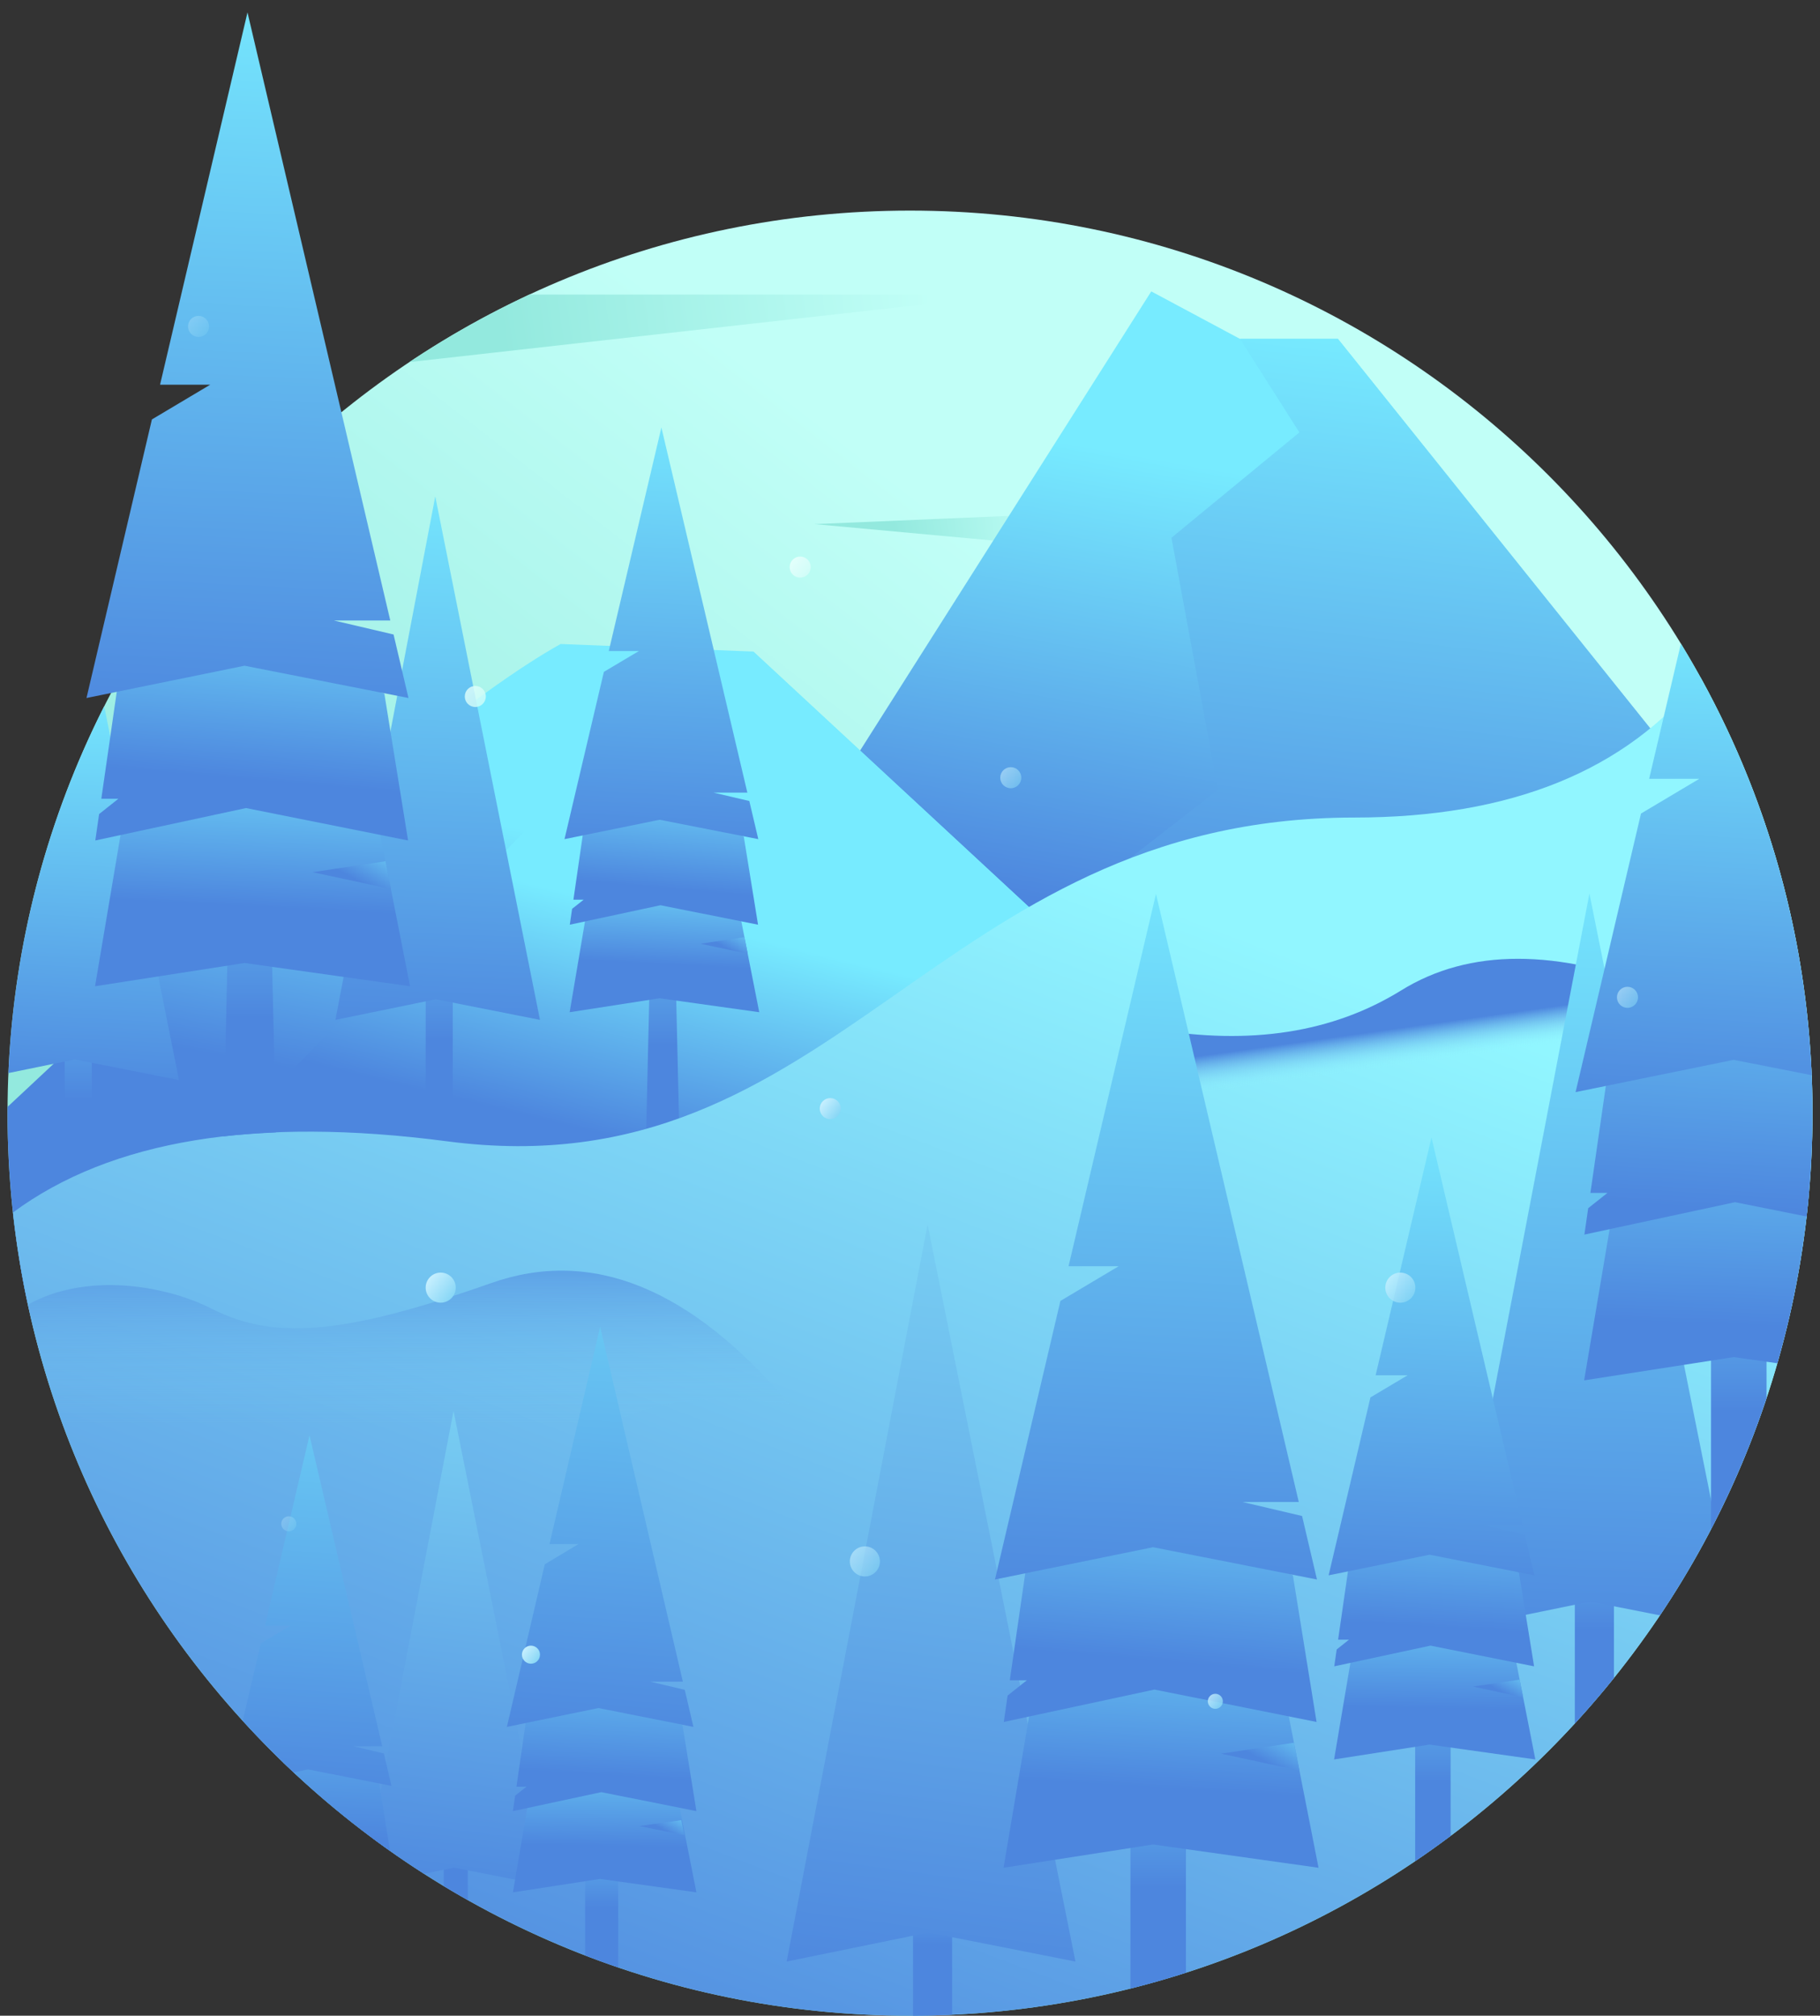 <svg width="121" height="134" viewBox="0 0 121 134" fill="none" xmlns="http://www.w3.org/2000/svg">
<rect x="0" y="0" width="121" height="134" fill="#333333" stroke="none"/>
<path d="M60.5 134C93.637 134 120.5 107.137 120.5 74C120.5 40.863 93.637 14 60.5 14C27.363 14 0.5 40.863 0.5 74C0.5 107.137 27.363 134 60.5 134Z" fill="url(#paint0_linear_1054_2326)"/>
<path fill-rule="evenodd" clip-rule="evenodd" d="M27.217 24.071C29.747 22.381 32.413 20.878 35.194 19.582H67.268L27.217 24.071Z" fill="url(#paint1_linear_1054_2326)"/>
<path fill-rule="evenodd" clip-rule="evenodd" d="M77.329 33.884C76.867 33.884 69.14 34.203 54.15 34.842L89.856 38.126C81.968 35.298 77.792 33.884 77.329 33.884Z" fill="url(#paint2_linear_1054_2326)"/>
<path fill-rule="evenodd" clip-rule="evenodd" d="M54.553 54.041L76.54 19.371L82.438 22.528H88.95L116.794 57.252L80.975 68.037L52.552 59.783L54.553 54.041Z" fill="url(#paint3_linear_1054_2326)"/>
<path fill-rule="evenodd" clip-rule="evenodd" d="M68.125 62.492L80.975 52.506L77.882 35.749L86.388 28.746L82.438 22.528H88.95L116.794 57.252L80.975 68.037L68.125 62.492Z" fill="url(#paint4_linear_1054_2326)"/>
<path fill-rule="evenodd" clip-rule="evenodd" d="M0.501 73.583C18.473 56.715 30.729 46.459 37.269 42.812L50.081 43.313L75.431 66.809L43.067 86.598H1.825C0.957 82.536 0.5 78.322 0.5 74C0.5 73.861 0.5 73.722 0.501 73.583Z" fill="url(#paint5_linear_1054_2326)"/>
<path fill-rule="evenodd" clip-rule="evenodd" d="M1.825 86.598C1.64 85.731 1.473 84.858 1.326 83.978L9.069 81.796L37.126 52.952L50.081 43.312L75.431 66.809L43.067 86.598H1.825Z" fill="url(#paint6_linear_1054_2326)"/>
<path fill-rule="evenodd" clip-rule="evenodd" d="M43.191 65.263H44.93L45.17 75.576H42.95L43.191 65.263Z" fill="url(#paint7_linear_1054_2326)"/>
<path fill-rule="evenodd" clip-rule="evenodd" d="M37.873 67.291L43.855 66.363L50.477 67.291L49.145 60.532C45.618 59.488 43.855 58.966 43.855 58.966C43.855 58.966 42.216 59.641 38.937 60.992L37.873 67.291Z" fill="url(#paint8_linear_1054_2326)"/>
<path fill-rule="evenodd" clip-rule="evenodd" d="M49.712 63.41L49.493 62.301L46.572 62.739L49.712 63.41Z" fill="url(#paint9_linear_1054_2326)"/>
<path fill-rule="evenodd" clip-rule="evenodd" d="M37.883 61.472L43.911 60.178L50.397 61.472L49.449 55.612L43.911 53.268L38.806 55.088L38.123 59.808H38.806L38.035 60.418L37.883 61.472Z" fill="url(#paint10_linear_1054_2326)"/>
<path fill-rule="evenodd" clip-rule="evenodd" d="M37.53 55.784L43.854 54.496L50.414 55.784L49.817 53.249L47.43 52.69H49.686L43.972 28.415L40.474 43.278H42.479L40.148 44.664L37.53 55.784Z" fill="url(#paint11_linear_1054_2326)"/>
<path fill-rule="evenodd" clip-rule="evenodd" d="M4.3 68.6H6.1V79.6H4.3V68.6Z" fill="url(#paint12_linear_1054_2326)"/>
<path fill-rule="evenodd" clip-rule="evenodd" d="M6.929 46.951L11.9 71.8L4.976 70.43L0.558 71.336C0.94 62.592 3.194 54.333 6.929 46.951Z" fill="url(#paint13_linear_1054_2326)"/>
<path fill-rule="evenodd" clip-rule="evenodd" d="M28.3 64.6H30.1V75.6H28.3V64.6Z" fill="url(#paint14_linear_1054_2326)"/>
<path fill-rule="evenodd" clip-rule="evenodd" d="M22.3 67.8L28.976 66.429L35.9 67.8L28.938 33L22.3 67.8Z" fill="url(#paint15_linear_1054_2326)"/>
<path fill-rule="evenodd" clip-rule="evenodd" d="M0.859 80.606C7.384 75.781 17.008 74.204 29.732 75.873C55.754 79.288 62.013 54.349 90.04 54.349C100.432 54.349 108.103 51.242 113.055 45.029C117.8 53.618 120.5 63.494 120.5 74C120.5 107.137 93.637 134 60.5 134C29.595 134 4.148 110.635 0.859 80.606Z" fill="url(#paint16_linear_1054_2326)"/>
<path fill-rule="evenodd" clip-rule="evenodd" d="M1.854 86.734C5.684 84.572 10.957 85.417 14.056 86.992C18.113 89.053 22.617 88.837 32.651 85.298C39.34 82.938 45.95 85.623 52.482 93.353C45.346 92.352 40.527 93.595 38.026 97.082C34.273 102.313 29.205 103.188 19.014 101.867C13.373 101.136 10.535 102.992 9.052 104.891C5.723 99.357 3.261 93.242 1.854 86.734H1.854Z" fill="url(#paint17_linear_1054_2326)"/>
<path fill-rule="evenodd" clip-rule="evenodd" d="M110.619 65.842C103.503 63.037 97.681 63.037 93.151 65.842C88.621 68.647 83.133 69.503 76.685 68.412L77.767 77.101L113.148 76.259L110.619 65.842Z" fill="url(#paint18_linear_1054_2326)"/>
<path fill-rule="evenodd" clip-rule="evenodd" d="M107.3 111.55C106.467 112.588 105.599 113.597 104.7 114.576V104H107.3V111.55Z" fill="url(#paint19_linear_1054_2326)"/>
<path fill-rule="evenodd" clip-rule="evenodd" d="M114.039 101.114C112.938 103.284 111.709 105.378 110.361 107.385L105.724 106.47L96.3 108.4L105.671 59.4L114.039 101.114Z" fill="url(#paint20_linear_1054_2326)"/>
<path fill-rule="evenodd" clip-rule="evenodd" d="M63.3 133.936C62.438 133.975 61.571 133.997 60.7 134V126H63.3V133.936Z" fill="url(#paint21_linear_1054_2326)"/>
<path fill-rule="evenodd" clip-rule="evenodd" d="M52.3 130.4L61.724 128.47L71.5 130.4L61.671 81.4L52.3 130.4Z" fill="url(#paint22_linear_1054_2326)"/>
<path fill-rule="evenodd" clip-rule="evenodd" d="M31.1 126.316C30.561 126.012 30.028 125.701 29.5 125.382V122.6H31.1V126.316Z" fill="url(#paint23_linear_1054_2326)"/>
<path fill-rule="evenodd" clip-rule="evenodd" d="M24.719 122.168L30.152 93.8L36.5 125.4L30.186 124.156L28.187 124.565C27.002 123.806 25.845 123.006 24.719 122.168H24.719Z" fill="url(#paint24_linear_1054_2326)"/>
<path fill-rule="evenodd" clip-rule="evenodd" d="M117.445 92.955C116.441 95.972 115.204 98.882 113.755 101.665V88.386H117.445V92.955V92.955Z" fill="url(#paint25_linear_1054_2326)"/>
<path fill-rule="evenodd" clip-rule="evenodd" d="M120.262 79.384C119.918 83.249 119.208 87.008 118.166 90.626L115.259 90.218L105.319 91.764L107.088 81.274L115.259 77.9L120.262 79.384Z" fill="url(#paint26_linear_1054_2326)"/>
<path fill-rule="evenodd" clip-rule="evenodd" d="M120.403 70.554C120.467 71.694 120.5 72.843 120.5 74C120.5 76.323 120.368 78.615 120.111 80.87L115.353 79.919L105.336 82.073L105.589 80.318L106.87 79.301H105.736L106.87 71.442L115.353 68.411L120.403 70.554Z" fill="url(#paint27_linear_1054_2326)"/>
<path fill-rule="evenodd" clip-rule="evenodd" d="M111.752 42.787C116.892 51.208 120.015 60.996 120.448 71.478L115.258 70.456L104.75 72.602L109.099 54.083L112.972 51.776H109.641L111.752 42.787Z" fill="url(#paint28_linear_1054_2326)"/>
<path fill-rule="evenodd" clip-rule="evenodd" d="M96.442 122.048C95.671 122.626 94.885 123.186 94.085 123.727V114.806H96.442V122.048Z" fill="url(#paint29_linear_1054_2326)"/>
<path fill-rule="evenodd" clip-rule="evenodd" d="M88.695 116.964L95.046 115.976L102.075 116.964L100.661 109.774C96.918 108.664 95.046 108.109 95.046 108.109C95.046 108.109 93.306 108.827 89.826 110.264L88.695 116.964Z" fill="url(#paint30_linear_1054_2326)"/>
<path fill-rule="evenodd" clip-rule="evenodd" d="M101.263 112.835L101.032 111.656L97.931 112.121L101.263 112.835Z" fill="url(#paint31_linear_1054_2326)"/>
<path fill-rule="evenodd" clip-rule="evenodd" d="M88.706 110.774L95.106 109.398L101.991 110.774L100.984 104.542L95.106 102.048L89.686 103.984L88.962 109.003H89.686L88.868 109.653L88.706 110.774Z" fill="url(#paint32_linear_1054_2326)"/>
<path fill-rule="evenodd" clip-rule="evenodd" d="M88.332 104.725L95.045 103.355L102.009 104.725L101.375 102.029L98.841 101.434H101.236L95.17 75.616L91.457 91.424H93.585L91.111 92.897L88.332 104.725Z" fill="url(#paint33_linear_1054_2326)"/>
<path fill-rule="evenodd" clip-rule="evenodd" d="M18.844 117.183L20.525 116.58L25.211 118.577L25.929 123.046C23.418 121.273 21.05 119.312 18.844 117.183Z" fill="url(#paint34_linear_1054_2326)"/>
<path fill-rule="evenodd" clip-rule="evenodd" d="M16.137 114.398L17.34 109.252L19.313 108.072H17.616L20.576 95.413L25.411 116.088H23.503L25.522 116.564L26.027 118.723L20.477 117.626L19.517 117.823C18.345 116.727 17.218 115.584 16.137 114.398Z" fill="url(#paint35_linear_1054_2326)"/>
<path fill-rule="evenodd" clip-rule="evenodd" d="M41.1 130.794C40.36 130.542 39.627 130.275 38.9 129.994V124H41.1V130.794Z" fill="url(#paint36_linear_1054_2326)"/>
<path fill-rule="evenodd" clip-rule="evenodd" d="M34.1 125.8L39.891 124.908L46.3 125.8L45.011 119.305C41.597 118.302 39.891 117.8 39.891 117.8C39.891 117.8 38.304 118.449 35.131 119.747L34.1 125.8Z" fill="url(#paint37_linear_1054_2326)"/>
<path fill-rule="evenodd" clip-rule="evenodd" d="M45.5 122L45.291 121L42.5 121.394L45.5 122Z" fill="url(#paint38_linear_1054_2326)"/>
<path fill-rule="evenodd" clip-rule="evenodd" d="M34.1 120.4L39.977 119.139L46.3 120.4L45.376 114.686L39.977 112.4L35 114.175L34.335 118.777H35L34.248 119.372L34.1 120.4Z" fill="url(#paint39_linear_1054_2326)"/>
<path fill-rule="evenodd" clip-rule="evenodd" d="M33.7 114.8L39.786 113.548L46.1 114.8L45.526 112.336L43.228 111.793H45.399L39.9 88.2L36.533 102.646H38.463L36.219 103.992L33.7 114.8Z" fill="url(#paint40_linear_1054_2326)"/>
<path fill-rule="evenodd" clip-rule="evenodd" d="M78.845 131.144C77.631 131.533 76.401 131.885 75.155 132.198V120.786H78.845V131.144Z" fill="url(#paint41_linear_1054_2326)"/>
<path fill-rule="evenodd" clip-rule="evenodd" d="M66.719 124.165L76.659 122.618L87.661 124.165L85.448 112.908C79.589 111.17 76.659 110.3 76.659 110.3C76.659 110.3 73.936 111.425 68.488 113.675L66.719 124.165Z" fill="url(#paint42_linear_1054_2326)"/>
<path fill-rule="evenodd" clip-rule="evenodd" d="M86.391 117.701L86.028 115.854L81.174 116.582L86.391 117.701Z" fill="url(#paint43_linear_1054_2326)"/>
<path fill-rule="evenodd" clip-rule="evenodd" d="M66.736 114.472L76.753 112.319L87.529 114.472L85.954 104.715L76.753 100.811L68.27 103.842L67.135 111.701H68.27L66.989 112.718L66.736 114.472Z" fill="url(#paint44_linear_1054_2326)"/>
<path fill-rule="evenodd" clip-rule="evenodd" d="M66.15 105.002L76.658 102.856L87.557 105.002L86.566 100.78L82.599 99.849H86.347L76.854 59.424L71.041 84.176H74.373L70.499 86.483L66.15 105.002Z" fill="url(#paint45_linear_1054_2326)"/>
<path fill-rule="evenodd" clip-rule="evenodd" d="M15.155 62.185H18.045L18.351 75.278C17.549 75.32 16.904 75.359 16.418 75.396C15.931 75.433 15.412 75.482 14.862 75.543L15.155 62.185Z" fill="url(#paint46_linear_1054_2326)"/>
<path fill-rule="evenodd" clip-rule="evenodd" d="M6.319 65.564L16.259 64.018L27.261 65.564L25.048 54.308C19.189 52.569 16.259 51.7 16.259 51.7C16.259 51.7 13.536 52.825 8.088 55.075L6.319 65.564Z" fill="url(#paint47_linear_1054_2326)"/>
<path fill-rule="evenodd" clip-rule="evenodd" d="M25.991 59.101L25.628 57.254L20.774 57.982L25.991 59.101Z" fill="url(#paint48_linear_1054_2326)"/>
<path fill-rule="evenodd" clip-rule="evenodd" d="M6.336 55.873L16.353 53.719L27.13 55.873L25.554 46.115L16.353 42.211L7.87 45.242L6.736 53.101H7.87L6.589 54.118L6.336 55.873Z" fill="url(#paint49_linear_1054_2326)"/>
<path fill-rule="evenodd" clip-rule="evenodd" d="M5.75 46.402L16.258 44.256L27.157 46.402L26.166 42.18L22.199 41.249H25.947L16.454 0.824L10.641 25.576H13.973L10.099 27.883L5.75 46.402Z" fill="url(#paint50_linear_1054_2326)"/>
<path d="M55.2 74.4C55.587 74.4 55.9 74.087 55.9 73.7C55.9 73.313 55.587 73 55.2 73C54.813 73 54.5 73.313 54.5 73.7C54.5 74.087 54.813 74.4 55.2 74.4Z" fill="url(#paint51_linear_1054_2326)"/>
<path opacity="0.3" d="M13.2 22.4C13.587 22.4 13.9 22.087 13.9 21.7C13.9 21.313 13.587 21 13.2 21C12.813 21 12.5 21.313 12.5 21.7C12.5 22.087 12.813 22.4 13.2 22.4Z" fill="url(#paint52_linear_1054_2326)"/>
<path opacity="0.56" d="M67.2 52.4C67.587 52.4 67.9 52.087 67.9 51.7C67.9 51.313 67.587 51 67.2 51C66.813 51 66.5 51.313 66.5 51.7C66.5 52.087 66.813 52.4 67.2 52.4Z" fill="url(#paint53_linear_1054_2326)"/>
<path opacity="0.56" d="M108.2 67C108.587 67 108.9 66.687 108.9 66.3C108.9 65.913 108.587 65.6 108.2 65.6C107.813 65.6 107.5 65.913 107.5 66.3C107.5 66.687 107.813 67 108.2 67Z" fill="url(#paint54_linear_1054_2326)"/>
<path d="M53.2 38.4C53.587 38.4 53.9 38.087 53.9 37.7C53.9 37.313 53.587 37 53.2 37C52.813 37 52.5 37.313 52.5 37.7C52.5 38.087 52.813 38.4 53.2 38.4Z" fill="url(#paint55_linear_1054_2326)"/>
<path opacity="0.8" d="M31.6 47C31.987 47 32.3 46.687 32.3 46.3C32.3 45.913 31.987 45.6 31.6 45.6C31.213 45.6 30.9 45.913 30.9 46.3C30.9 46.687 31.213 47 31.6 47Z" fill="url(#paint56_linear_1054_2326)"/>
<path opacity="0.8" d="M93.1 86.6C93.652 86.6 94.1 86.152 94.1 85.6C94.1 85.048 93.652 84.6 93.1 84.6C92.548 84.6 92.1 85.048 92.1 85.6C92.1 86.152 92.548 86.6 93.1 86.6Z" fill="url(#paint57_linear_1054_2326)"/>
<path opacity="0.8" d="M80.8 113.6C81.076 113.6 81.3 113.376 81.3 113.1C81.3 112.824 81.076 112.6 80.8 112.6C80.524 112.6 80.3 112.824 80.3 113.1C80.3 113.376 80.524 113.6 80.8 113.6Z" fill="url(#paint58_linear_1054_2326)"/>
<path opacity="0.3" d="M19.2 101.8C19.476 101.8 19.7 101.576 19.7 101.3C19.7 101.024 19.476 100.8 19.2 100.8C18.924 100.8 18.7 101.024 18.7 101.3C18.7 101.576 18.924 101.8 19.2 101.8Z" fill="url(#paint59_linear_1054_2326)"/>
<path opacity="0.6" d="M57.5 104.8C58.052 104.8 58.5 104.353 58.5 103.8C58.5 103.248 58.052 102.8 57.5 102.8C56.948 102.8 56.5 103.248 56.5 103.8C56.5 104.353 56.948 104.8 57.5 104.8Z" fill="url(#paint60_linear_1054_2326)"/>
<path d="M29.3 86.6C29.852 86.6 30.3 86.152 30.3 85.6C30.3 85.048 29.852 84.6 29.3 84.6C28.748 84.6 28.3 85.048 28.3 85.6C28.3 86.152 28.748 86.6 29.3 86.6Z" fill="url(#paint61_linear_1054_2326)"/>
<path d="M35.3 110.6C35.631 110.6 35.9 110.331 35.9 110C35.9 109.669 35.631 109.4 35.3 109.4C34.969 109.4 34.7 109.669 34.7 110C34.7 110.331 34.969 110.6 35.3 110.6Z" fill="url(#paint62_linear_1054_2326)"/>
<defs>
<linearGradient id="paint0_linear_1054_2326" x1="54.671" y1="27.699" x2="18.703" y2="74" gradientUnits="userSpaceOnUse">
<stop stop-color="#C1FFF7"/>
<stop offset="1" stop-color="#93E9DE"/>
</linearGradient>
<linearGradient id="paint1_linear_1054_2326" x1="62.222" y1="21.773" x2="33.893" y2="25.927" gradientUnits="userSpaceOnUse">
<stop stop-color="#C1FFF7"/>
<stop offset="1" stop-color="#93E9DE"/>
</linearGradient>
<linearGradient id="paint2_linear_1054_2326" x1="70.269" y1="35.982" x2="59.807" y2="37.582" gradientUnits="userSpaceOnUse">
<stop stop-color="#C1FFF7"/>
<stop offset="1" stop-color="#93E9DE"/>
</linearGradient>
<linearGradient id="paint3_linear_1054_2326" x1="86.537" y1="32.156" x2="81.256" y2="61.935" gradientUnits="userSpaceOnUse">
<stop stop-color="#77EBFF"/>
<stop offset="1" stop-color="#4D86DE"/>
</linearGradient>
<linearGradient id="paint4_linear_1054_2326" x1="93.909" y1="22.381" x2="88.676" y2="67.92" gradientUnits="userSpaceOnUse">
<stop stop-color="#77EBFF"/>
<stop offset="1" stop-color="#4D86DE"/>
</linearGradient>
<linearGradient id="paint5_linear_1054_2326" x1="40.197" y1="56.1" x2="36.858" y2="74.257" gradientUnits="userSpaceOnUse">
<stop stop-color="#77EBFF"/>
<stop offset="1" stop-color="#4D86DE"/>
</linearGradient>
<linearGradient id="paint6_linear_1054_2326" x1="40.909" y1="60.091" x2="37.349" y2="74.749" gradientUnits="userSpaceOnUse">
<stop stop-color="#77EBFF"/>
<stop offset="1" stop-color="#4D86DE"/>
</linearGradient>
<linearGradient id="paint7_linear_1054_2326" x1="44.06" y1="53.643" x2="44.06" y2="69.504" gradientUnits="userSpaceOnUse">
<stop stop-color="#77EBFF"/>
<stop offset="1" stop-color="#4D86DE"/>
</linearGradient>
<linearGradient id="paint8_linear_1054_2326" x1="44.678" y1="56.593" x2="44.282" y2="64.117" gradientUnits="userSpaceOnUse">
<stop stop-color="#77EBFF"/>
<stop offset="1" stop-color="#4D86DE"/>
</linearGradient>
<linearGradient id="paint9_linear_1054_2326" x1="51.585" y1="62.07" x2="50.448" y2="64.186" gradientUnits="userSpaceOnUse">
<stop stop-color="#77EBFF"/>
<stop offset="1" stop-color="#4D86DE"/>
</linearGradient>
<linearGradient id="paint10_linear_1054_2326" x1="45.069" y1="49.671" x2="44.246" y2="59.059" gradientUnits="userSpaceOnUse">
<stop stop-color="#77EBFF"/>
<stop offset="1" stop-color="#4D86DE"/>
</linearGradient>
<linearGradient id="paint11_linear_1054_2326" x1="44.057" y1="26.347" x2="42.479" y2="57.55" gradientUnits="userSpaceOnUse">
<stop stop-color="#77EBFF"/>
<stop offset="1" stop-color="#4D86DE"/>
</linearGradient>
<linearGradient id="paint12_linear_1054_2326" x1="5.2" y1="56.207" x2="5.2" y2="73.123" gradientUnits="userSpaceOnUse">
<stop stop-color="#77EBFF"/>
<stop offset="1" stop-color="#4D86DE"/>
</linearGradient>
<linearGradient id="paint13_linear_1054_2326" x1="6.299" y1="45.074" x2="4.91" y2="73.405" gradientUnits="userSpaceOnUse">
<stop stop-color="#77EBFF"/>
<stop offset="1" stop-color="#4D86DE"/>
</linearGradient>
<linearGradient id="paint14_linear_1054_2326" x1="29.2" y1="52.207" x2="29.2" y2="69.123" gradientUnits="userSpaceOnUse">
<stop stop-color="#77EBFF"/>
<stop offset="1" stop-color="#4D86DE"/>
</linearGradient>
<linearGradient id="paint15_linear_1054_2326" x1="29.162" y1="30.372" x2="27.495" y2="70.064" gradientUnits="userSpaceOnUse">
<stop stop-color="#77EBFF"/>
<stop offset="1" stop-color="#4D86DE"/>
</linearGradient>
<linearGradient id="paint16_linear_1054_2326" x1="104.001" y1="70.257" x2="72.105" y2="154.253" gradientUnits="userSpaceOnUse">
<stop stop-color="#91F6FF"/>
<stop offset="1" stop-color="#4D86DE"/>
</linearGradient>
<linearGradient id="paint17_linear_1054_2326" x1="24.437" y1="94.68" x2="24.437" y2="81.291" gradientUnits="userSpaceOnUse">
<stop stop-color="#78CEF3" stop-opacity="0"/>
<stop offset="1" stop-color="#4D86DE"/>
</linearGradient>
<linearGradient id="paint18_linear_1054_2326" x1="92.975" y1="70.832" x2="92.635" y2="68.401" gradientUnits="userSpaceOnUse">
<stop stop-color="#91F6FF" stop-opacity="0"/>
<stop offset="1" stop-color="#4D86DE"/>
</linearGradient>
<linearGradient id="paint19_linear_1054_2326" x1="106" y1="92.085" x2="106" y2="108.349" gradientUnits="userSpaceOnUse">
<stop stop-color="#77EBFF"/>
<stop offset="1" stop-color="#4D86DE"/>
</linearGradient>
<linearGradient id="paint20_linear_1054_2326" x1="105.239" y1="55.699" x2="103.064" y2="111.598" gradientUnits="userSpaceOnUse">
<stop stop-color="#77EBFF"/>
<stop offset="1" stop-color="#4D86DE"/>
</linearGradient>
<linearGradient id="paint21_linear_1054_2326" x1="62" y1="116.987" x2="62" y2="129.289" gradientUnits="userSpaceOnUse">
<stop stop-color="#77EBFF"/>
<stop offset="1" stop-color="#4D86DE"/>
</linearGradient>
<linearGradient id="paint22_linear_1054_2326" x1="62.798" y1="77.935" x2="55.282" y2="132.802" gradientUnits="userSpaceOnUse">
<stop stop-color="#7BD3F4"/>
<stop offset="1" stop-color="#4D86DE"/>
</linearGradient>
<linearGradient id="paint23_linear_1054_2326" x1="30.3" y1="118.414" x2="30.3" y2="124.128" gradientUnits="userSpaceOnUse">
<stop stop-color="#77EBFF"/>
<stop offset="1" stop-color="#4D86DE"/>
</linearGradient>
<linearGradient id="paint24_linear_1054_2326" x1="31.108" y1="91.566" x2="26.491" y2="126.993" gradientUnits="userSpaceOnUse">
<stop stop-color="#7BD3F4"/>
<stop offset="1" stop-color="#4D86DE"/>
</linearGradient>
<linearGradient id="paint25_linear_1054_2326" x1="115.6" y1="73.424" x2="115.6" y2="93.846" gradientUnits="userSpaceOnUse">
<stop stop-color="#77EBFF"/>
<stop offset="1" stop-color="#4D86DE"/>
</linearGradient>
<linearGradient id="paint26_linear_1054_2326" x1="113.387" y1="63.358" x2="112.464" y2="87.998" gradientUnits="userSpaceOnUse">
<stop stop-color="#77EBFF"/>
<stop offset="1" stop-color="#4D86DE"/>
</linearGradient>
<linearGradient id="paint27_linear_1054_2326" x1="114.044" y1="51.027" x2="112.176" y2="80.285" gradientUnits="userSpaceOnUse">
<stop stop-color="#77EBFF"/>
<stop offset="1" stop-color="#4D86DE"/>
</linearGradient>
<linearGradient id="paint28_linear_1054_2326" x1="112.729" y1="40.535" x2="110.806" y2="74.514" gradientUnits="userSpaceOnUse">
<stop stop-color="#77EBFF"/>
<stop offset="1" stop-color="#4D86DE"/>
</linearGradient>
<linearGradient id="paint29_linear_1054_2326" x1="95.264" y1="104.755" x2="95.264" y2="118.474" gradientUnits="userSpaceOnUse">
<stop stop-color="#77EBFF"/>
<stop offset="1" stop-color="#4D86DE"/>
</linearGradient>
<linearGradient id="paint30_linear_1054_2326" x1="95.385" y1="103.105" x2="95.199" y2="113.567" gradientUnits="userSpaceOnUse">
<stop stop-color="#77EBFF"/>
<stop offset="1" stop-color="#4D86DE"/>
</linearGradient>
<linearGradient id="paint31_linear_1054_2326" x1="103.252" y1="111.407" x2="102.045" y2="113.655" gradientUnits="userSpaceOnUse">
<stop stop-color="#77EBFF"/>
<stop offset="1" stop-color="#4D86DE"/>
</linearGradient>
<linearGradient id="paint32_linear_1054_2326" x1="96.318" y1="93.677" x2="95.452" y2="108.181" gradientUnits="userSpaceOnUse">
<stop stop-color="#77EBFF"/>
<stop offset="1" stop-color="#4D86DE"/>
</linearGradient>
<linearGradient id="paint33_linear_1054_2326" x1="95.26" y1="73.417" x2="93.585" y2="106.603" gradientUnits="userSpaceOnUse">
<stop stop-color="#77EBFF"/>
<stop offset="1" stop-color="#4D86DE"/>
</linearGradient>
<linearGradient id="paint34_linear_1054_2326" x1="22.903" y1="101.596" x2="22.016" y2="122.256" gradientUnits="userSpaceOnUse">
<stop stop-color="#77EBFF"/>
<stop offset="1" stop-color="#4D86DE"/>
</linearGradient>
<linearGradient id="paint35_linear_1054_2326" x1="21.42" y1="81.506" x2="18.637" y2="120.115" gradientUnits="userSpaceOnUse">
<stop stop-color="#77EBFF"/>
<stop offset="1" stop-color="#4D86DE"/>
</linearGradient>
<linearGradient id="paint36_linear_1054_2326" x1="40" y1="116.345" x2="40" y2="126.794" gradientUnits="userSpaceOnUse">
<stop stop-color="#77EBFF"/>
<stop offset="1" stop-color="#4D86DE"/>
</linearGradient>
<linearGradient id="paint37_linear_1054_2326" x1="40.2" y1="113.435" x2="40.033" y2="122.715" gradientUnits="userSpaceOnUse">
<stop stop-color="#77EBFF"/>
<stop offset="1" stop-color="#4D86DE"/>
</linearGradient>
<linearGradient id="paint38_linear_1054_2326" x1="47.29" y1="120.869" x2="46.176" y2="122.824" gradientUnits="userSpaceOnUse">
<stop stop-color="#77EBFF"/>
<stop offset="1" stop-color="#4D86DE"/>
</linearGradient>
<linearGradient id="paint39_linear_1054_2326" x1="41.09" y1="104.761" x2="40.298" y2="118.018" gradientUnits="userSpaceOnUse">
<stop stop-color="#77EBFF"/>
<stop offset="1" stop-color="#4D86DE"/>
</linearGradient>
<linearGradient id="paint40_linear_1054_2326" x1="40.411" y1="72.331" x2="36.924" y2="116.36" gradientUnits="userSpaceOnUse">
<stop stop-color="#77EBFF"/>
<stop offset="1" stop-color="#4D86DE"/>
</linearGradient>
<linearGradient id="paint41_linear_1054_2326" x1="77" y1="107.929" x2="77" y2="125.478" gradientUnits="userSpaceOnUse">
<stop stop-color="#77EBFF"/>
<stop offset="1" stop-color="#4D86DE"/>
</linearGradient>
<linearGradient id="paint42_linear_1054_2326" x1="78.888" y1="101.716" x2="77.847" y2="118.921" gradientUnits="userSpaceOnUse">
<stop stop-color="#77EBFF"/>
<stop offset="1" stop-color="#4D86DE"/>
</linearGradient>
<linearGradient id="paint43_linear_1054_2326" x1="89.502" y1="115.463" x2="87.614" y2="118.983" gradientUnits="userSpaceOnUse">
<stop stop-color="#77EBFF"/>
<stop offset="1" stop-color="#4D86DE"/>
</linearGradient>
<linearGradient id="paint44_linear_1054_2326" x1="79.186" y1="92.076" x2="77.59" y2="110.488" gradientUnits="userSpaceOnUse">
<stop stop-color="#77EBFF"/>
<stop offset="1" stop-color="#4D86DE"/>
</linearGradient>
<linearGradient id="paint45_linear_1054_2326" x1="76.994" y1="55.982" x2="74.372" y2="107.942" gradientUnits="userSpaceOnUse">
<stop stop-color="#77EBFF"/>
<stop offset="1" stop-color="#4D86DE"/>
</linearGradient>
<linearGradient id="paint46_linear_1054_2326" x1="16.607" y1="47.137" x2="16.607" y2="67.678" gradientUnits="userSpaceOnUse">
<stop stop-color="#77EBFF"/>
<stop offset="1" stop-color="#4D86DE"/>
</linearGradient>
<linearGradient id="paint47_linear_1054_2326" x1="17.627" y1="47.7" x2="16.966" y2="60.285" gradientUnits="userSpaceOnUse">
<stop stop-color="#77EBFF"/>
<stop offset="1" stop-color="#4D86DE"/>
</linearGradient>
<linearGradient id="paint48_linear_1054_2326" x1="29.103" y1="56.863" x2="27.214" y2="60.383" gradientUnits="userSpaceOnUse">
<stop stop-color="#77EBFF"/>
<stop offset="1" stop-color="#4D86DE"/>
</linearGradient>
<linearGradient id="paint49_linear_1054_2326" x1="18.276" y1="36.163" x2="16.902" y2="51.865" gradientUnits="userSpaceOnUse">
<stop stop-color="#77EBFF"/>
<stop offset="1" stop-color="#4D86DE"/>
</linearGradient>
<linearGradient id="paint50_linear_1054_2326" x1="16.594" y1="-2.618" x2="13.972" y2="49.342" gradientUnits="userSpaceOnUse">
<stop stop-color="#77EBFF"/>
<stop offset="1" stop-color="#4D86DE"/>
</linearGradient>
<linearGradient id="paint51_linear_1054_2326" x1="54.5" y1="73.305" x2="55.9" y2="74.4" gradientUnits="userSpaceOnUse">
<stop stop-color="#CBF1FF"/>
<stop offset="1" stop-color="#7BD2F4"/>
</linearGradient>
<linearGradient id="paint52_linear_1054_2326" x1="12.5" y1="21.305" x2="13.9" y2="22.4" gradientUnits="userSpaceOnUse">
<stop stop-color="#CBF1FF"/>
<stop offset="1" stop-color="#7BD2F4"/>
</linearGradient>
<linearGradient id="paint53_linear_1054_2326" x1="66.5" y1="51.305" x2="67.9" y2="52.4" gradientUnits="userSpaceOnUse">
<stop stop-color="#CBF1FF"/>
<stop offset="1" stop-color="#7BD2F4"/>
</linearGradient>
<linearGradient id="paint54_linear_1054_2326" x1="107.5" y1="65.905" x2="108.9" y2="67" gradientUnits="userSpaceOnUse">
<stop stop-color="#CBF1FF"/>
<stop offset="1" stop-color="#7BD2F4"/>
</linearGradient>
<linearGradient id="paint55_linear_1054_2326" x1="52.5" y1="37.305" x2="55.008" y2="39.527" gradientUnits="userSpaceOnUse">
<stop stop-color="#E4FFFC"/>
<stop offset="1" stop-color="#B8FBF3"/>
</linearGradient>
<linearGradient id="paint56_linear_1054_2326" x1="30.9" y1="45.905" x2="33.408" y2="48.127" gradientUnits="userSpaceOnUse">
<stop stop-color="#E4FFFC"/>
<stop offset="1" stop-color="#B8FBF3"/>
</linearGradient>
<linearGradient id="paint57_linear_1054_2326" x1="92.1" y1="85.036" x2="94.1" y2="86.6" gradientUnits="userSpaceOnUse">
<stop stop-color="#CBF1FF"/>
<stop offset="1" stop-color="#7BD2F4"/>
</linearGradient>
<linearGradient id="paint58_linear_1054_2326" x1="80.3" y1="112.818" x2="81.3" y2="113.6" gradientUnits="userSpaceOnUse">
<stop stop-color="#CBF1FF"/>
<stop offset="1" stop-color="#7BD2F4"/>
</linearGradient>
<linearGradient id="paint59_linear_1054_2326" x1="18.7" y1="101.018" x2="19.7" y2="101.8" gradientUnits="userSpaceOnUse">
<stop stop-color="#CBF1FF"/>
<stop offset="1" stop-color="#7BD2F4"/>
</linearGradient>
<linearGradient id="paint60_linear_1054_2326" x1="56.5" y1="103.236" x2="58.5" y2="104.8" gradientUnits="userSpaceOnUse">
<stop stop-color="#CBF1FF"/>
<stop offset="1" stop-color="#7BD2F4"/>
</linearGradient>
<linearGradient id="paint61_linear_1054_2326" x1="28.3" y1="85.036" x2="30.3" y2="86.6" gradientUnits="userSpaceOnUse">
<stop stop-color="#CBF1FF"/>
<stop offset="1" stop-color="#7BD2F4"/>
</linearGradient>
<linearGradient id="paint62_linear_1054_2326" x1="34.7" y1="109.661" x2="35.9" y2="110.6" gradientUnits="userSpaceOnUse">
<stop stop-color="#CBF1FF"/>
<stop offset="1" stop-color="#7BD2F4"/>
</linearGradient>
</defs>
</svg>
